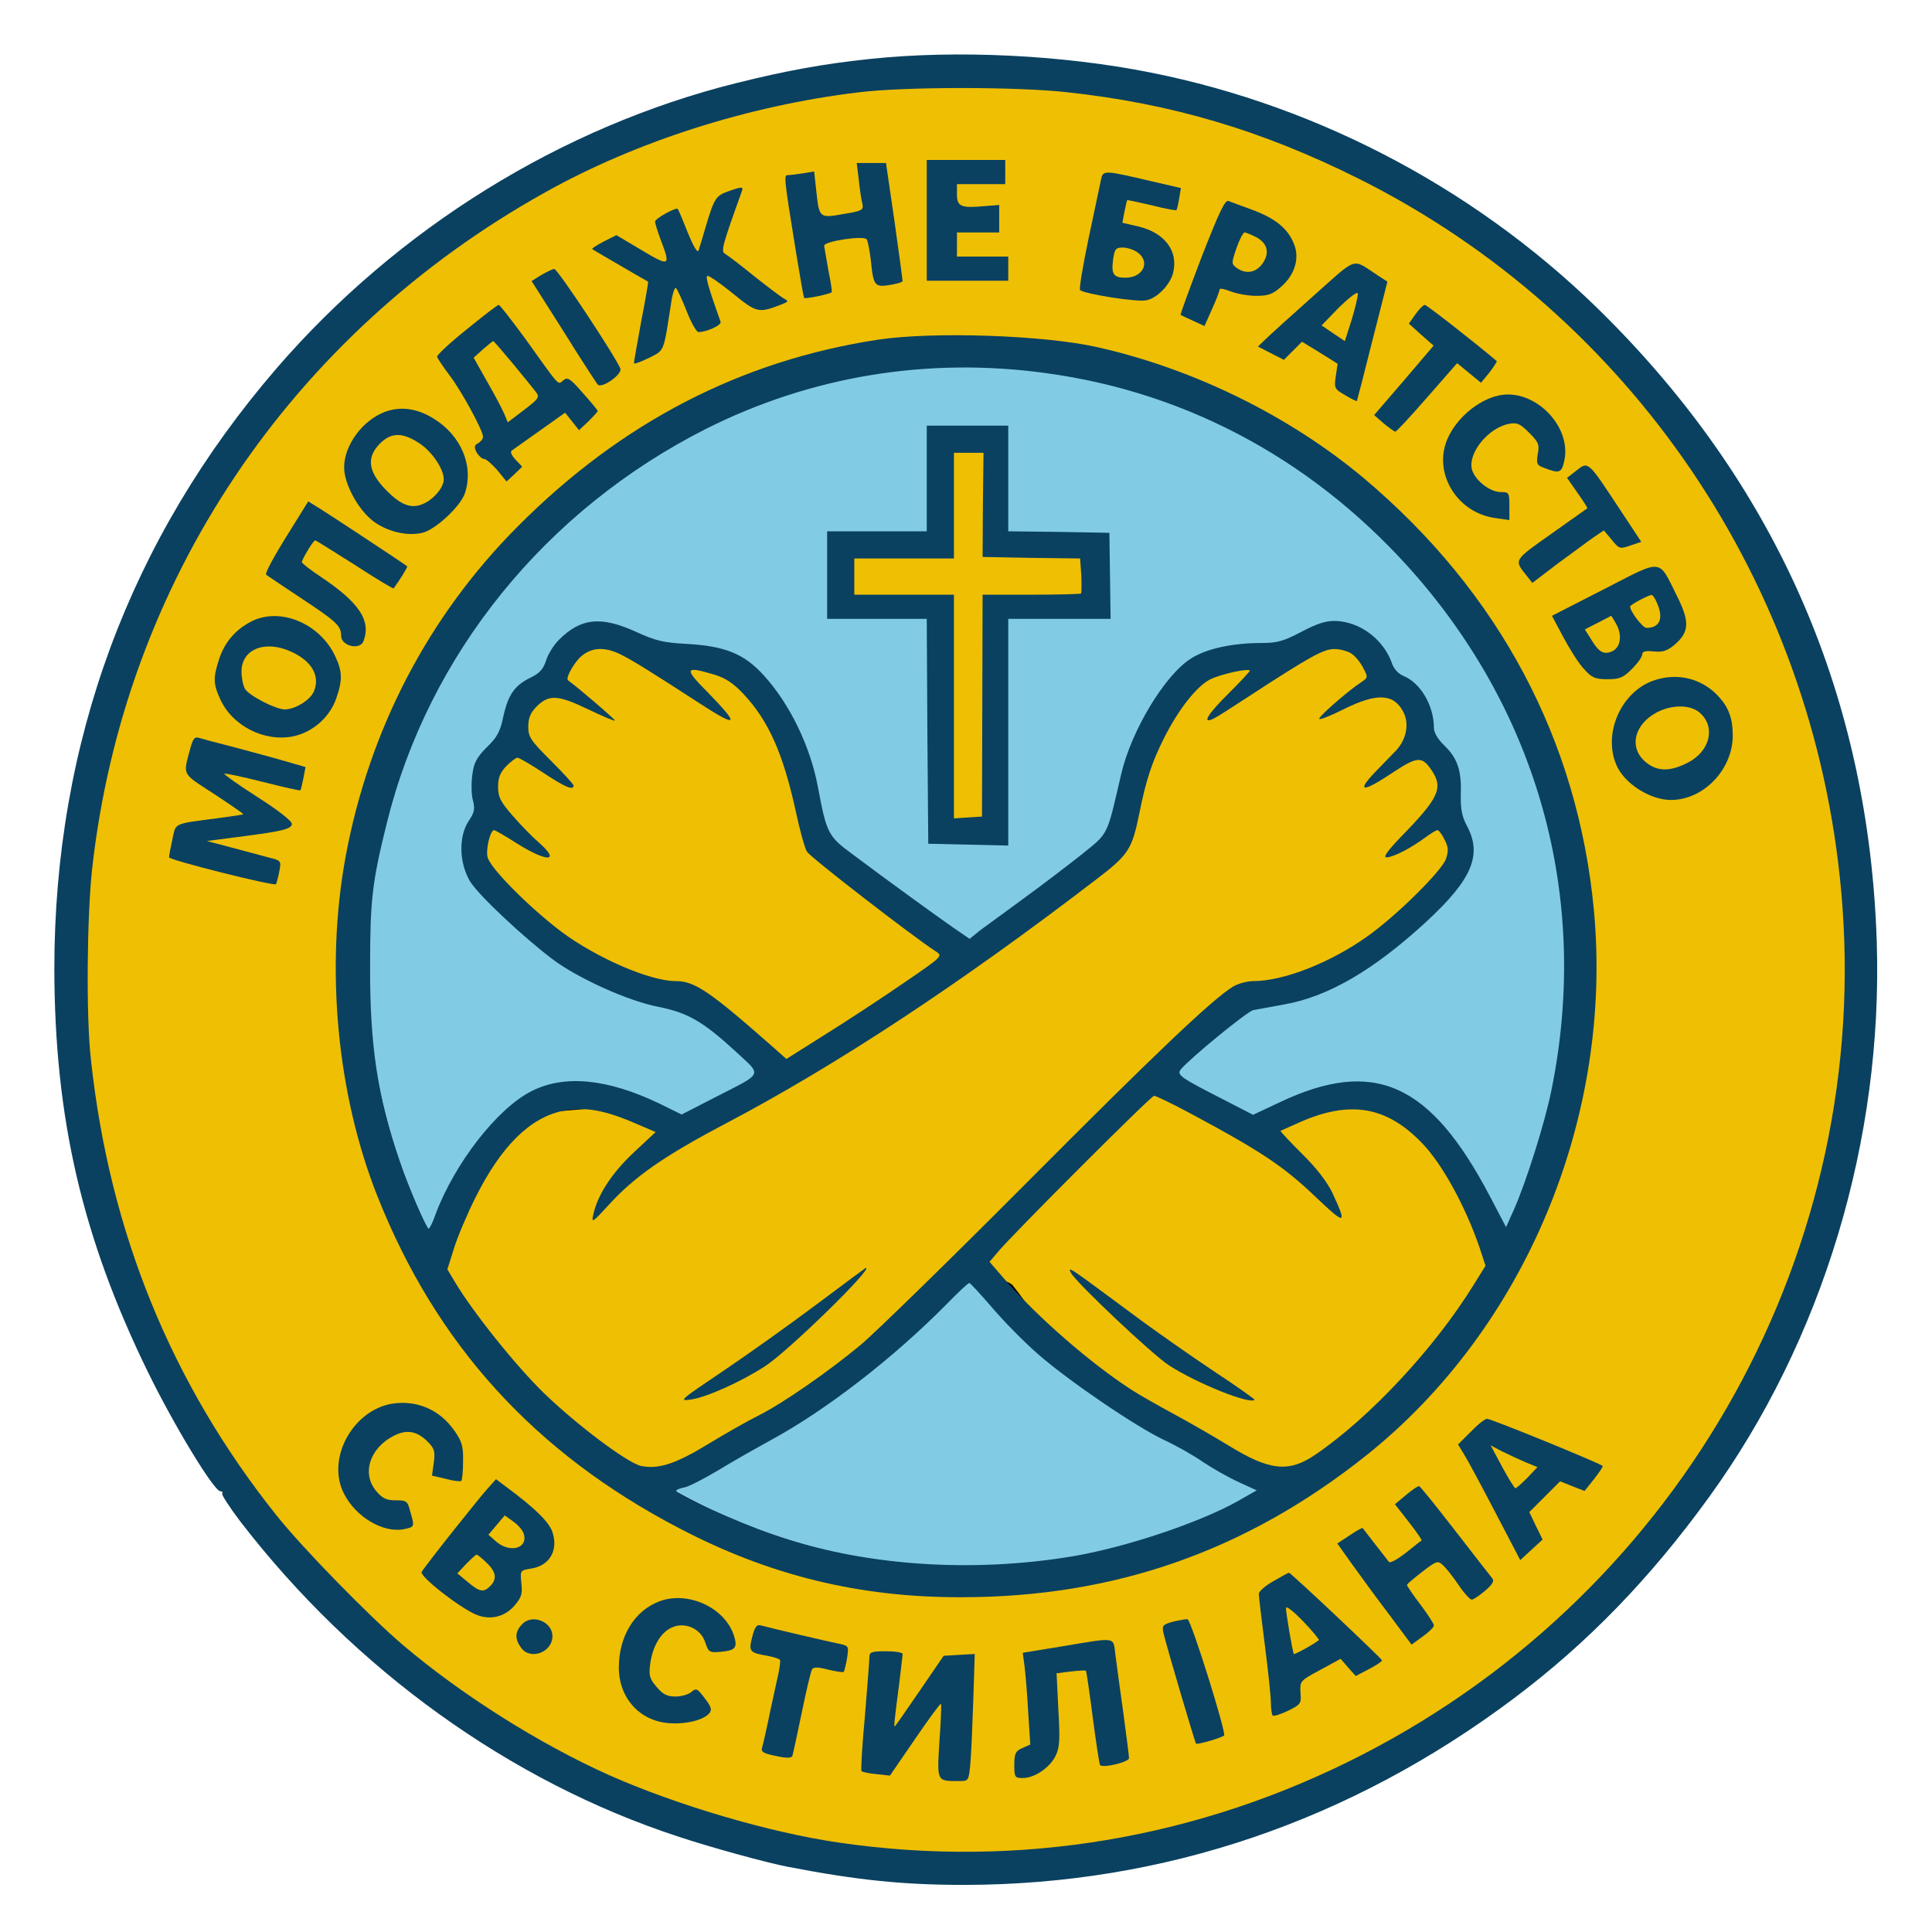 <?xml version="1.0" encoding="utf-8"?>
<svg version="1.0" xmlns="http://www.w3.org/2000/svg" width="640pt" height="640pt" viewBox="0 0 640 640" preserveAspectRatio="xMidYMid meet">
  <ellipse style="stroke: rgb(0, 0, 0); fill: rgb(239, 191, 4);" cx="319.849" cy="321.417" rx="296.688" ry="296.688"/>
  <ellipse style="stroke: rgb(0, 0, 0); fill: rgb(130, 203, 229);" cx="320.683" cy="320" rx="199.658" ry="199.658"/>
  <path d="M 288.5 19.5 C 273.1 21.1 260.9 23.3 244 27.5 C 185.9 42 131.8 75.6 91.8 121.8 C 43 178.3 18 245.9 18 321 C 18.1 370.4 27.2 409.9 49 454.5 C 57.7 472.3 70.9 494 73 494 C 73.6 494 73.9 494.4 73.6 494.8 C 73.4 495.2 76.1 499.4 79.6 504 C 117.4 553.1 169 590.2 224.7 608.4 C 235.5 612 254.5 617.2 261 618.4 C 284.2 622.9 299.5 624.4 319.5 624.4 C 385.5 624.3 447.3 603.3 501.5 562.6 C 525.9 544.3 546.7 522.8 566.1 496 C 603.8 444 623.8 377.6 621.7 312 C 619.1 231.8 589.4 162.8 533 105.9 C 491.8 64.2 438.1 35.3 381 24 C 351.9 18.2 317 16.5 288.5 19.5 Z M 353 30.5 C 387.7 34.2 417.9 43.1 450.1 59.2 C 540.2 104.2 600.7 193.4 609.9 295 C 620.7 412.9 557.8 526.4 451.6 581.1 C 397.5 609 337.7 619.1 278 610.4 C 255.1 607.1 224.2 598 201.7 588 C 178.5 577.6 152.7 561.3 133.2 544.7 C 122 535.1 100.3 512.9 91.6 502 C 56.8 458.4 36.2 408 30.1 350.8 C 28.5 336.8 28.8 303.7 30.5 288 C 41 193.1 96 110.8 180.8 63.6 C 210.9 46.8 247.9 35 284.3 30.6 C 299.5 28.7 336.2 28.7 353 30.5 Z" stroke="none" style="fill: rgb(10, 65, 96);"/>
  <path d="M 307 73 L 307 93 L 320.5 93 L 334 93 L 334 89 L 334 85 L 325.5 85 L 317 85 L 317 81 L 317 77 L 324 77 L 331 77 L 331 72.4 L 331 67.9 L 325.9 68.3 C 318.4 69 317 68.4 317 64.4 L 317 61 L 325 61 L 333 61 L 333 57 L 333 53 L 320 53 L 307 53 L 307 73 Z" stroke="none" style="fill: rgb(10, 65, 96);"/>
  <path d="M 284.5 59.7 C 284.8 62.9 285.4 66.5 285.7 67.6 C 286.1 69.6 285.5 69.9 279.4 70.9 C 271.4 72.3 271.4 72.3 270.4 63.2 L 269.7 56.8 L 266.1 57.4 C 264.1 57.7 261.9 58 261.1 58 C 259.6 58 259.6 58.2 263.6 83 C 265 91.5 266.2 98.6 266.4 98.7 C 266.8 99.1 275 97.4 275.5 96.8 C 275.7 96.7 275.2 93.3 274.4 89.5 C 273.7 85.6 273.1 82 273 81.4 C 273 79.9 286.3 77.9 287.1 79.3 C 287.5 79.8 288.1 83.1 288.5 86.4 C 289.3 94.7 289.8 95.2 294.8 94.4 C 297.1 94 299 93.5 299 93.1 C 299 92.8 297.8 83.8 296.3 73.2 L 293.5 54 L 288.6 54 L 283.8 54 L 284.5 59.7 Z" stroke="none" style="fill: rgb(10, 65, 96);"/>
  <path d="M 364.7 59.6 C 364.4 61.2 362.5 69.9 360.6 79 C 358.7 88.1 357.4 95.8 357.8 96.1 C 359.3 97.4 376.5 100.1 379.6 99.5 C 383.2 98.9 387.6 94.4 388.6 90.4 C 390.4 83.2 385.9 77.1 377 75 L 371.8 73.8 L 372.5 70.1 C 372.9 68.1 373.3 66.4 373.4 66.3 C 373.5 66.2 377.1 67 381.5 68 C 385.8 69.1 389.5 69.8 389.7 69.6 C 389.9 69.4 390.3 67.7 390.6 65.8 L 391.2 62.3 L 381.7 60.1 C 365.5 56.3 365.4 56.3 364.7 59.6 Z M 376.8 83.6 C 381.2 86.7 378.7 92 372.8 92 C 368.9 92 368.1 90.8 368.7 86.2 C 369.2 82.5 369.6 82 371.9 82 C 373.4 82 375.6 82.7 376.8 83.6 Z" stroke="none" style="fill: rgb(10, 65, 96);"/>
  <path d="M 241.2 63.4 C 237.2 64.8 236.6 65.7 233.9 74.7 C 232.8 78.4 231.7 82.2 231.4 83 C 231 83.9 229.6 81.4 227.8 77 C 226.2 72.9 224.7 69.4 224.5 69.2 C 223.9 68.6 217 72.4 217 73.4 C 217 74 217.9 76.9 219 79.8 C 222.2 88.2 221.8 88.4 212.6 82.9 L 204.2 77.9 L 200 80 C 197.7 81.2 196 82.3 196.2 82.5 C 196.3 82.7 200.6 85.1 205.5 88 C 210.5 90.9 214.6 93.3 214.7 93.3 C 214.8 93.4 213.8 99.4 212.4 106.5 C 211.1 113.7 210 119.8 210 120.3 C 210 120.7 212.2 119.9 214.9 118.6 C 220.3 115.8 219.7 117.2 222.5 99.2 C 222.9 96.9 223.5 95.2 223.9 95.4 C 224.3 95.7 225.9 99.1 227.4 102.9 C 228.9 106.8 230.7 110 231.4 110 C 234.1 110 239.1 107.7 238.7 106.6 C 234.7 95.3 233.7 91.9 234.3 91.4 C 234.6 91.1 238.3 93.6 242.5 97 C 250.6 103.6 251.2 103.8 258.5 101 C 261.3 99.9 261.4 99.8 259.5 98.8 C 258.4 98.1 254 94.8 249.6 91.3 C 245.3 87.8 241.1 84.6 240.2 84.1 C 238.7 83.3 239.3 81.3 245.8 63.2 C 246.3 61.8 245.6 61.8 241.2 63.4 Z" stroke="none" style="fill: rgb(10, 65, 96);"/>
  <path d="M 398.1 85 C 394.1 95.5 390.9 104.2 391.1 104.3 C 391.3 104.5 393.2 105.3 395.3 106.3 L 399 108 L 401.5 102.4 C 402.9 99.3 404 96.4 404 95.9 C 404 95.4 405.6 95.7 407.6 96.5 C 409.6 97.3 413.4 98 416.1 98 C 420.1 98 421.6 97.5 424.5 94.9 C 429 90.9 430.6 85.4 428.6 80.7 C 426.6 75.7 422.5 72.4 415.1 69.6 C 411.5 68.3 407.8 66.9 407 66.6 C 405.8 66.1 403.9 70.2 398.1 85 Z M 416 78.5 C 419.5 80.3 420.5 83.1 418.9 86.2 C 416.8 90.2 413 91.2 409.6 88.7 C 407.9 87.4 407.9 87.2 409.6 82.2 C 410.6 79.3 411.8 77 412.3 77 C 412.7 77 414.4 77.7 416 78.5 Z" stroke="none" style="fill: rgb(10, 65, 96);"/>
  <path d="M 435 98.1 C 427.6 104.7 420.4 111.2 419.1 112.5 L 416.7 114.8 L 421 117 L 425.3 119.2 L 428.3 116.2 L 431.3 113.2 L 437.2 116.8 L 443.1 120.5 L 442.5 124.6 C 441.9 128.6 442.1 128.9 445.6 130.9 C 447.6 132.1 449.3 133 449.5 132.8 C 449.6 132.6 451.9 123.7 454.6 112.9 L 459.6 93.3 L 456.5 91.3 C 447.6 85.5 450.1 84.7 435 98.1 Z M 447.8 105.8 L 445.5 113 L 441.6 110.4 L 437.8 107.8 L 443.6 101.8 C 446.9 98.6 449.6 96.5 449.8 97.2 C 449.9 97.9 449 101.8 447.8 105.8 Z" stroke="none" style="fill: rgb(10, 65, 96);"/>
  <path d="M 179.3 91.1 L 176.1 93.1 L 186.7 109.8 C 192.4 119 197.6 126.9 198 127.4 C 199.4 128.8 206.2 124 205.5 122.1 C 204 118.3 184.7 89 183.6 89.1 C 183 89.1 181.1 90.1 179.3 91.1 Z" stroke="none" style="fill: rgb(10, 65, 96);"/>
  <path d="M 154.5 109.2 C 149 113.6 144.6 117.7 144.8 118.2 C 144.9 118.7 146.8 121.5 148.9 124.3 C 153 129.7 160 142.6 160 144.7 C 160 145.4 159.3 146.3 158.4 146.8 C 157.1 147.5 157 148.1 157.9 149.9 C 158.6 151 159.6 152 160.3 152 C 161 152 162.9 153.7 164.7 155.7 L 167.8 159.5 L 170.4 157.1 L 173 154.6 L 170.8 152.3 C 169.4 150.8 168.9 149.6 169.6 149.2 C 170.2 148.8 174.4 145.8 178.9 142.6 L 187.2 136.7 L 189.5 139.6 L 191.8 142.5 L 194.9 139.6 C 196.6 137.9 198 136.4 198 136.1 C 197.9 135.8 195.7 133.1 193 130.1 C 188.8 125.3 188 124.8 186.6 126 C 184.7 127.5 185.8 128.7 174 112.2 C 169.5 106.1 165.6 101 165.2 101 C 164.8 101 160 104.7 154.5 109.2 Z M 170.1 120.7 C 173.6 125 177.1 129.2 177.7 130.1 C 178.8 131.6 178.2 132.3 173.6 135.8 L 168.2 139.9 L 167 137 C 166.3 135.4 163.8 130.6 161.3 126.3 L 156.9 118.5 L 160 115.7 C 161.7 114.2 163.2 113 163.4 113 C 163.6 113 166.6 116.5 170.1 120.7 Z" stroke="none" style="fill: rgb(10, 65, 96);"/>
  <path d="M 468.9 104.1 L 466.7 107.2 L 470.8 110.9 L 474.9 114.5 L 465.1 126 L 455.2 137.5 L 458.3 140.2 C 460.1 141.7 461.8 142.9 462.2 143 C 462.6 143 467.3 137.9 472.8 131.6 L 482.7 120.3 L 486.7 123.6 L 490.6 126.8 L 493.4 123.4 C 494.9 121.4 496 119.7 495.8 119.6 C 488 113 472.6 101 472 101 C 471.5 101 470.1 102.4 468.9 104.1 Z" stroke="none" style="fill: rgb(10, 65, 96);"/>
  <path style="stroke: rgb(0, 0, 0); fill: rgb(239, 191, 4);" d="M 143.925 413.88 L 173.257 368.639 L 207.56 365.656 L 224.96 375.102 L 260.258 355.216 L 218 326.381 L 178.725 310.473 L 154.862 283.074 L 173.257 228.388 L 200.6 209.496 L 254.292 227.393 L 276.167 285.56 L 322.899 315.886 L 375.894 270.014 L 389.281 224.735 L 449.521 210.955 L 480.255 255.208 L 481.808 292.875 L 430.549 328.213 L 402.978 335.203 L 384.727 356.949 L 417.346 374.812 L 453.072 361.609 L 485.691 384.908 L 495.562 418.951 L 457.969 472.887 L 422.206 493.924 L 380.832 469.38 L 350.95 447.52 C 350.95 447.52 335.012 425.606 334.614 425.606 C 334.216 425.606 319.075 418.036 319.075 418.036 L 304.332 435.567 L 237.939 482.671 L 209.556 490.99 L 164.269 454.096 L 143.925 413.88 Z"/>
  <path d="M 291 112.5 C 245.5 119.4 205.8 139.9 171.5 174.4 C 141.8 204.2 122.3 241.8 114.5 283.7 C 107.7 320.7 111.6 362.4 125 396.2 C 144.5 445.4 177.1 481.3 225.1 506.3 C 254.9 521.9 284.7 529.2 318.5 529.1 C 369.2 529.1 412.8 513.8 452.5 482.2 C 505.2 440.2 534.4 370.2 528 301.5 C 522.7 245.2 496.6 196.2 451.9 158.5 C 427.2 137.8 395.5 122.2 363.5 115 C 345.8 111 309.1 109.8 291 112.5 Z M 346.5 123.6 C 394.4 130.1 437 153.6 469.6 191.3 C 510.7 239 526.5 299.6 513.9 361.3 C 511.7 372.1 505.7 391.1 501.6 400.5 L 498.9 406.5 L 493.5 396.2 C 473.8 358.7 455.2 350.3 423.8 365.2 L 415.1 369.3 L 405.8 364.5 C 390.9 356.9 389.7 356.1 391.2 354.2 C 394.4 350.4 413.2 335 415.2 334.6 C 416.5 334.4 421.2 333.5 425.6 332.7 C 440.1 330.1 455.1 321.3 472.3 305.5 C 487.7 291.3 491.1 283.2 485.9 273.5 C 484.3 270.5 483.8 268 483.9 263.2 C 484.2 255.2 482.8 251.2 478.5 247 C 476.3 244.9 475 242.7 475 241.1 C 475 233.8 470.6 226.3 465.1 224 C 463.3 223.3 461.7 221.6 461.1 219.7 C 458.3 211.8 450.6 206 442.5 205.7 C 439.3 205.6 436.4 206.5 431.1 209.3 C 425.2 212.4 423.1 213 417.9 213 C 408.2 213 399.6 214.9 394.6 218.1 C 385.9 223.5 374.7 242.1 371.4 256.5 C 366.5 277.5 367.4 275.7 358 283.3 C 353.3 287 344.8 293.5 339 297.7 C 333.2 301.9 326.9 306.6 324.8 308.1 L 321.2 311 L 315.8 307.3 C 310.2 303.4 294.3 291.9 282.3 282.9 C 274.4 277.1 273.8 276 271 261 C 268.5 247.3 261.6 233.1 252.9 223.6 C 246.5 216.6 240.2 214 227.5 213.3 C 219.9 212.9 217.2 212.3 210.7 209.3 C 199 204 192.4 204.7 185.1 212 C 183.4 213.7 181.5 216.8 180.9 218.8 C 180 221.6 178.8 223 175.7 224.5 C 170.4 227.1 168.3 230.2 166.7 237.5 C 165.7 242.4 164.6 244.3 161.3 247.5 C 158 250.8 157 252.6 156.5 256.4 C 156.1 259.1 156.1 262.9 156.6 264.9 C 157.4 267.9 157.2 269.1 155.3 271.9 C 151.8 277.1 152.1 286.1 155.8 292.1 C 158.7 296.7 173.3 310.4 183.1 317.8 C 191.5 324.1 208.1 331.6 218 333.5 C 227.9 335.5 232.8 338.3 243.9 348.5 C 252.5 356.5 253.1 355.2 236.7 363.6 L 225.8 369.2 L 218.3 365.5 C 201.1 357.3 186.9 355.9 176 361.5 C 164.7 367.2 150.6 385.4 144.3 402.2 C 143.4 404.9 142.3 407 142 407 C 141.3 407 135.2 393 132.4 384.6 C 125.1 363.3 122.5 346.5 122.6 320 C 122.6 298.2 123.3 292.1 128.1 272.8 C 141.9 216.8 180.7 168.9 234 142 C 268.7 124.6 307.2 118.2 346.5 123.6 Z M 206 217 C 209.8 218.9 216.2 222.9 231 232.5 C 244.5 241.3 245.4 240.6 234.6 229.5 C 226.4 221.3 226.7 220.5 236.7 223.5 C 240.3 224.6 242.9 226.3 246.2 229.8 C 254.6 238.7 259.4 249.6 263.6 268.7 C 264.9 274.9 266.6 281 267.3 282.1 C 268.3 283.9 302.2 310.1 309.9 315.1 C 312.4 316.7 312.4 316.7 299.4 325.6 C 292.3 330.5 280.7 338.1 273.5 342.6 L 260.5 350.8 L 256 346.8 C 234.9 328.2 230.1 325 223.8 325 C 215.2 325 197.4 317.2 185.9 308.6 C 175.1 300.4 162.3 287.5 161.5 283.9 C 160.9 281.2 162.4 275 163.7 275 C 164 275 167.5 277 171.4 279.5 C 181.5 285.8 185.8 285.5 178.4 279 C 176.4 277.3 172.6 273.4 169.9 270.3 C 165.8 265.6 165 264.1 165 260.6 C 165 257.6 165.7 255.9 167.7 253.8 C 169.2 252.3 170.9 251 171.4 251 C 172 251 175.9 253.3 180 256 C 187.1 260.7 190 262 190 260.2 C 190 259.8 186.6 256.1 182.5 252 C 175.8 245.3 175 244.2 175 240.7 C 175 237.8 175.7 236.1 177.9 233.9 C 181.9 230 184.9 230.2 194.9 235 C 199.5 237.2 203.4 238.9 203.7 238.7 C 203.9 238.4 191.3 227.6 188.2 225.4 C 187.3 224.8 189.5 220.6 192 217.9 C 195.6 214.4 200.2 214 206 217 Z M 447.8 216.6 C 449 217.4 450.7 219.5 451.6 221.3 C 453.2 224.3 453.2 224.5 450.9 226 C 446.5 228.9 437 237.2 437 238.1 C 437 238.6 440.6 237.2 445 235 C 456 229.5 461.6 229.7 464.8 235.7 C 467.1 240 465.8 245.6 461.6 249.5 C 461 250.1 458.3 252.9 455.5 255.8 C 449.1 262.5 451.4 262.6 461.4 255.9 C 469.6 250.5 471.1 250.4 474.4 255.4 C 478.1 261.1 476.6 264.4 464.1 277.2 C 459.6 281.9 458.1 284 459.3 284 C 461.5 284 467.3 281 471.9 277.6 C 473.8 276.2 475.7 275 476.2 275 C 476.6 275 477.7 276.4 478.5 278.1 C 479.8 280.5 479.9 281.8 479 284.5 C 477.7 288.4 462.6 303.4 452.8 310.3 C 440.7 318.9 425.2 325 415.2 325 C 413.2 325 410.2 325.8 408.5 326.8 C 401.5 331.1 382.8 348.9 339.5 392.4 C 314.2 417.8 289.7 441.7 285 445.6 C 274.4 454.4 259.4 464.8 251.5 468.8 C 248.2 470.4 240.6 474.7 234.7 478.3 C 223.7 485 218.1 486.8 212.3 485.6 C 207.7 484.5 191.3 472.2 180.3 461.6 C 171 452.6 156.5 434.5 150.6 424.5 L 148.2 420.5 L 150.4 413.5 C 151.6 409.6 154.8 402.1 157.5 396.7 C 166 379.7 175.5 370.3 186.4 368 C 193.9 366.5 200.5 367.7 211.8 372.7 L 217.2 375 L 209.8 381.9 C 202.6 388.7 197.9 395.9 196.5 402.5 C 195.9 405.2 196.3 405 201.4 399.4 C 210.1 389.8 219.9 383 240 372.4 C 276.9 353 317.8 326.1 363.3 291.2 C 373.9 283.1 375 281.3 377.4 269.5 C 379.7 258.1 381.6 252.5 385.6 244.5 C 390.5 234.8 396.4 227.4 400.8 225.1 C 404.3 223.3 414 221.2 414 222.2 C 414 222.5 410.9 225.8 407 229.7 C 399.8 236.8 397.9 240.2 402.3 237.9 C 403.5 237.3 408.3 234.2 412.9 231.2 C 433.9 217.5 438.4 215 442 215 C 443.9 215 446.6 215.7 447.8 216.6 Z M 393.9 368.6 C 417.3 381.1 425.1 386.3 435.3 396 C 445.9 406.1 446.4 406 441.3 395 C 439.6 391.5 436 386.8 431.3 382.2 C 427.2 378.1 424 374.7 424.2 374.6 C 424.4 374.5 427.3 373.2 430.7 371.7 C 447.3 364.4 459.4 366.5 471.1 378.7 C 477.8 385.6 485.5 399.8 490.1 413.2 L 492.1 419.3 L 488.3 425.4 C 475.4 446.4 453.8 469.6 435.7 481.9 C 426.9 487.9 420.5 487.2 406.9 478.8 C 402.3 476 394.2 471.3 389 468.5 C 383.8 465.7 377.5 462.1 375 460.5 C 361.2 451.6 343.7 436.3 332.9 423.9 L 327.8 418 L 330.5 414.8 C 335.1 409.2 381.3 363 382.3 363 C 382.9 363 388.1 365.5 393.9 368.6 Z M 328.6 433.1 C 332.4 437.6 339.3 444.6 344 448.7 C 354 457.4 376.2 472.6 385.8 477.1 C 389.5 478.8 395.2 482 398.5 484.3 C 401.8 486.5 407.1 489.5 410.4 491 L 416.3 493.7 L 409.8 497.4 C 397 504.5 373.1 512.5 355.6 515.5 C 321.7 521.2 285.6 518.7 256 508.3 C 244.3 504.3 224.1 495.1 224 493.9 C 224 493.5 225.2 493 226.8 492.7 C 228.3 492.4 233.1 489.9 237.5 487.3 C 241.9 484.6 249.8 480.1 255.1 477.2 C 273.4 467.3 295.7 450.1 313.5 432.1 C 317.3 428.2 320.7 425 321.1 425 C 321.4 425 324.8 428.7 328.6 433.1 Z" stroke="none" style="fill: rgb(10, 65, 96);"/>
  <g>
    <rect x="312.214" y="145.541" width="17.146" height="129.98" style="stroke: rgb(0, 0, 0); fill-rule: nonzero; paint-order: fill; stroke-width: 0px; fill: rgb(239, 191, 4);"/>
    <rect x="277.921" y="179.28" width="85.178" height="21.018" style="stroke: rgb(0, 0, 0); fill-rule: nonzero; paint-order: fill; stroke-width: 0px; fill: rgb(239, 191, 4);"/>
  </g>
  <path d="M 307 158.5 L 307 176 L 290.5 176 L 274 176 L 274 190.5 L 274 205 L 290.5 205 L 307 205 L 307.2 242.2 L 307.5 279.5 L 320.8 279.8 L 334 280.1 L 334 242.5 L 334 205 L 350.9 205 L 367.9 205 L 367.7 190.7 L 367.5 176.5 L 350.8 176.2 L 334 176 L 334 158.5 L 334 141 L 320.5 141 L 307 141 L 307 158.5 Z M 325.6 167.2 L 325.5 184.5 L 341.7 184.8 L 357.8 185 L 358.2 190.6 C 358.3 193.7 358.3 196.4 358.1 196.6 C 357.9 196.8 350.4 197 341.6 197 L 325.5 197 L 325.4 233.8 L 325.3 270.5 L 320.6 270.8 L 316 271.1 L 316 234.1 L 316 197 L 299.5 197 L 283 197 L 283 191 L 283 185 L 299.5 185 L 316 185 L 316 167.5 L 316 150 L 320.9 150 L 325.8 150 L 325.6 167.2 Z" stroke="none" style="fill: rgb(10, 65, 96);"/>
  <path d="M 270.5 432.1 C 261.7 438.7 247.8 448.6 239.5 454.2 C 225.1 463.9 224.7 464.2 229 463.6 C 234.1 462.8 245.2 457.9 253.4 452.6 C 260.9 447.8 289.7 419.7 286.8 420 C 286.6 420.1 279.3 425.5 270.5 432.1 Z" stroke="none" style="fill: rgb(10, 65, 96);"/>
  <path d="M 354.8 421.7 C 356.6 425 382 449 387.4 452.4 C 396.6 458.3 414 465.3 415.6 463.7 C 415.8 463.6 409.8 459.3 402.2 454.3 C 394.7 449.3 382.2 440.6 374.5 434.8 C 353.7 419.4 353.6 419.3 354.8 421.7 Z" stroke="none" style="fill: rgb(10, 65, 96);"/>
  <path d="M 496.5 131 C 489.5 132.5 482.3 138.7 479.4 145.6 C 474.7 156.8 482.7 169.9 495.3 171.6 L 500 172.3 L 500 167.6 C 500 163.2 499.9 163 497.1 163 C 493.5 163 488.5 159 487.6 155.5 C 486.2 150.1 493 141.7 499.9 140.4 C 502.5 139.9 503.5 140.3 506.5 143.3 C 509.7 146.5 510 147.3 509.4 150.4 C 508.9 153.6 509.1 154.1 511.3 154.9 C 516.6 157 517.3 156.7 518.2 152.6 C 520.7 141 508.1 128.5 496.5 131 Z" stroke="none" style="fill: rgb(10, 65, 96);"/>
  <path d="M 127.6 136.4 C 120.1 139.2 114 147.5 114 154.8 C 114 160.3 118.6 168.8 123.7 172.7 C 128.3 176.1 134.8 177.7 139.9 176.5 C 144.1 175.6 152.6 167.7 154 163.4 C 157 154.4 152.8 144.3 143.7 138.7 C 138.3 135.3 132.8 134.5 127.6 136.4 Z M 138.7 146.7 C 143 149.4 147 155.3 147 158.8 C 147 161.5 143.6 165.5 140 167 C 135.9 168.7 132.3 167.1 127 161.4 C 121.9 155.8 121.5 151.3 125.9 146.9 C 129.6 143.2 133.3 143.2 138.7 146.7 Z" stroke="none" style="fill: rgb(10, 65, 96);"/>
  <path d="M 521.8 156.2 L 519.1 158.3 L 522.6 163.3 C 524.5 166 526 168.3 525.8 168.4 C 525.6 168.5 520.2 172.4 513.8 176.9 C 501.2 185.8 501.5 185.4 505.8 190.8 L 507.6 193.1 L 516 186.7 C 520.7 183.3 526 179.3 527.9 178 L 531.3 175.7 L 533.9 178.8 C 536.4 181.9 536.6 181.9 540.1 180.7 L 543.7 179.5 L 537.1 169.5 C 525.6 152.1 526.3 152.7 521.8 156.2 Z" stroke="none" style="fill: rgb(10, 65, 96);"/>
  <path d="M 96.7 174.8 C 90.9 184 87.6 190 88.2 190.4 C 88.4 190.6 93.5 194 99.5 198 C 111.5 205.9 113 207.3 113 210.6 C 113 214 119.2 215.5 120.4 212.4 C 123 205.6 119 199.6 106.3 191.1 C 102.8 188.8 100 186.6 100 186.2 C 100 185.3 103.8 179 104.4 179 C 104.7 179 110.5 182.7 117.5 187.1 C 124.4 191.6 130.2 195.1 130.4 194.9 C 132.6 191.9 135.1 187.8 134.9 187.6 C 134.1 186.9 110.3 171.2 106.3 168.7 L 102.1 166.1 L 96.7 174.8 Z" stroke="none" style="fill: rgb(10, 65, 96);"/>
  <path d="M 531.3 195.2 L 514.1 204 L 518 211.3 C 520.1 215.2 523.1 220 524.8 221.7 C 527.3 224.5 528.4 225 532.5 225 C 536.5 225 537.7 224.5 540.6 221.6 C 542.5 219.7 544 217.6 544 216.8 C 544 215.8 545.1 215.5 547.8 215.8 C 550.8 216.1 552.3 215.6 554.7 213.6 C 559.6 209.4 559.8 206 555.6 197.6 C 549.2 184.8 551.2 185 531.3 195.2 Z M 548.8 199.5 C 551.2 204.8 549.9 208 545.4 208 C 544.2 208 540 202.6 540 200.9 C 540 200.4 545.8 197.2 547.1 197.1 C 547.4 197 548.2 198.1 548.8 199.5 Z M 535.6 207.1 C 537.5 210.9 536.7 214.8 533.7 215.9 C 531.1 216.9 529.5 215.9 526.9 211.5 L 525 208.5 L 529.3 206.3 C 531.6 205.1 533.6 204.1 533.7 204 C 533.8 204 534.7 205.4 535.6 207.1 Z" stroke="none" style="fill: rgb(10, 65, 96);"/>
  <path d="M 83 206 C 77.9 208.7 74.4 212.8 72.6 218.3 C 70.6 224.4 70.6 226.5 72.9 231.5 C 76.9 240.5 87.7 245.9 97.2 243.9 C 103.7 242.5 109.3 237.5 111.4 231.3 C 113.5 225.3 113.4 222.4 111.1 217.5 C 106 206.4 92.5 200.9 83 206 Z M 96.5 215.9 C 103.3 219 106.1 223.9 104 229 C 102.8 231.9 97.8 235 94.3 235 C 91.3 235 82.2 230.3 81.1 228.1 C 80.5 227 80 224.5 80 222.5 C 80 215 87.8 211.9 96.5 215.9 Z" stroke="none" style="fill: rgb(10, 65, 96);"/>
  <path d="M 547.6 225.5 C 537 229.3 531 242.9 535.4 253.3 C 537.9 259.4 546.5 265 553.5 265 C 564.3 265 573.9 255 574 243.8 C 574 238 572.7 234.4 569.2 230.6 C 563.6 224.6 555.4 222.7 547.6 225.5 Z M 563.5 236.5 C 568.4 241.3 566.2 249.1 559 252.7 C 553.1 255.7 548.9 255.6 545.1 252.4 C 539.5 247.7 541.3 240 548.8 236 C 554.2 233.2 560.5 233.4 563.5 236.5 Z" stroke="none" style="fill: rgb(10, 65, 96);"/>
  <path d="M 63.1 247.7 C 60.6 257.1 60 255.9 70.9 263 C 76.4 266.6 80.7 269.6 80.6 269.7 C 80.5 269.9 76.8 270.4 72.4 271 C 57.1 273 58.3 272.5 57.1 278.1 C 56.5 280.8 56 283.5 56 284 C 56 284.9 90.7 293.6 91.4 292.9 C 91.6 292.7 92.1 290.8 92.5 288.8 C 93.2 285.1 93.2 285.1 88.8 284 C 86.5 283.4 80.9 281.9 76.5 280.7 L 68.5 278.6 L 78.5 277.3 C 93.4 275.4 96.4 274.7 96.7 273 C 96.8 272.1 92.6 268.7 85.4 264.1 C 79.1 260.1 74.1 256.5 74.3 256.3 C 74.6 256.1 80.3 257.3 87 259 C 93.7 260.7 99.4 262 99.5 261.8 C 99.7 261.6 100.1 259.8 100.5 257.8 L 101.2 254.1 L 94.3 252.1 C 90.6 251 83 249 77.5 247.5 C 72 246.1 66.7 244.7 65.8 244.4 C 64.5 244 63.9 244.8 63.1 247.7 Z" stroke="none" style="fill: rgb(10, 65, 96);"/>
  <path d="M 129.8 465 C 116.7 467.3 108.1 483.3 113.9 494.7 C 117.8 502.5 126.8 507.8 133.6 506.6 C 137.4 505.8 137.4 505.9 135.9 500.7 C 135 497.2 134.7 497 131 497 C 128 497 126.7 496.4 124.6 493.9 C 119.8 488.2 122.4 479.8 130.3 475.7 C 134.7 473.4 138.1 474 141.7 477.6 C 143.9 479.8 144.2 480.8 143.7 484.5 L 143.1 488.8 L 147.7 489.9 C 150.2 490.6 152.5 490.8 152.8 490.6 C 153.1 490.3 153.4 487.3 153.4 484.1 C 153.5 479 153 477.5 150.5 473.9 C 145.6 466.9 138 463.7 129.8 465 Z" stroke="none" style="fill: rgb(10, 65, 96);"/>
  <path d="M 487.2 474.3 L 483 478.5 L 485 481.8 C 486.1 483.5 490.7 492.1 495.3 500.9 L 503.6 516.8 L 507.3 513.4 L 511 510 L 508.8 505.5 L 506.6 500.9 L 511.7 495.8 L 516.8 490.7 L 520.8 492.3 L 524.9 493.9 L 528.1 489.9 C 529.8 487.7 531.1 485.8 530.9 485.6 C 529 484.3 494 470 492.6 470 C 491.9 470 489.5 471.9 487.2 474.3 Z M 505.4 484.4 L 509.3 486 L 506 489.5 C 504.1 491.4 502.3 493 502 493 C 501.7 493 499.7 489.8 497.6 485.9 L 493.8 478.8 L 497.6 480.8 C 499.8 481.9 503.3 483.5 505.4 484.4 Z" stroke="none" style="fill: rgb(10, 65, 96);"/>
  <path d="M 161.8 492.8 C 159.1 495.7 140.9 518.6 139.7 520.7 C 138.8 522.1 152.4 532.7 157.8 534.9 C 162.4 536.8 167.3 535.6 170.5 531.8 C 172.8 529.1 173.1 527.9 172.7 524.4 C 172.3 520.2 172.3 520.2 176 519.6 C 182.1 518.6 185 513.6 183 507.5 C 181.9 504.2 177.1 499.5 167.9 492.7 L 164.3 490 L 161.8 492.8 Z M 173.5 508.1 C 175 512.9 169 514.6 164.4 510.7 L 161.8 508.4 L 164.5 505.2 L 167.2 502 L 170 504 C 171.6 505.1 173.2 507 173.5 508.1 Z M 161.2 517.7 C 164.4 520.7 164.7 523.1 162.4 525.4 C 160.2 527.6 158.9 527.4 155 524.1 L 151.5 521.2 L 154.4 518.1 C 156.1 516.4 157.6 515 157.9 515 C 158.2 515 159.7 516.2 161.2 517.7 Z" stroke="none" style="fill: rgb(10, 65, 96);"/>
  <path d="M 465.8 495.2 L 462.1 498.3 L 466.7 504.2 C 469.2 507.4 471.1 510.1 470.9 510.3 C 470.7 510.4 468.3 512.3 465.7 514.4 C 463 516.5 460.5 517.9 460.1 517.4 C 459.2 516.3 451.7 506.6 451.4 506.2 C 451.3 506 449.3 507.1 447.1 508.6 L 443 511.3 L 447.7 517.9 C 450.3 521.5 455.8 529.1 460 534.6 L 467.6 544.8 L 471.3 542.1 C 473.3 540.7 475 539 475 538.5 C 475 537.9 473 534.8 470.5 531.5 C 468 528.2 466 525.3 466.1 525 C 466.1 524.7 468.4 522.8 471.1 520.7 C 475.9 517 476.3 516.9 478 518.5 C 479.1 519.5 481.4 522.4 483.2 525.1 C 485 527.8 487 529.9 487.5 529.9 C 488.1 529.9 490 528.6 491.9 527 C 494.4 524.9 495.1 523.7 494.3 522.8 C 493.7 522.1 488.2 515 482 507 C 475.8 499 470.5 492.4 470.1 492.3 C 469.8 492.2 467.8 493.5 465.8 495.2 Z" stroke="none" style="fill: rgb(10, 65, 96);"/>
  <path d="M 421.8 523.8 C 419.1 525.3 417 527.2 417 528 C 417 528.8 417.9 536.5 419 545 C 420.1 553.5 421 562.1 421 564.1 C 421 566.1 421.3 567.9 421.6 568.3 C 421.9 568.6 424.2 567.9 426.7 566.7 C 430.9 564.6 431.1 564.4 430.8 560.7 C 430.6 556.9 430.6 556.8 437.3 553.2 L 444.1 549.5 L 446.6 552.4 L 449.1 555.2 L 453.5 552.9 C 456 551.6 457.9 550.3 457.8 550 C 457.3 549 427.6 521 427 521 C 426.7 521 424.4 522.3 421.8 523.8 Z M 436.9 543.3 C 435.2 544.7 428.8 548.2 428.6 547.9 C 428.2 547.3 426 534.5 426 532.7 C 426 531.8 428.4 533.7 431.7 537.1 C 434.8 540.3 437.1 543.2 436.9 543.3 Z" stroke="none" style="fill: rgb(10, 65, 96);"/>
  <path d="M 218.6 530.4 C 210.2 533.5 205 542 205 552.4 C 205 562.4 211.8 570 221.4 570.8 C 227.1 571.3 233.1 569.8 235 567.5 C 235.9 566.4 235.6 565.3 233.4 562.5 C 231 559.3 230.6 559.1 229 560.5 C 228.1 561.3 225.7 562 223.8 562 C 221 562 219.6 561.3 217.5 558.8 C 215.1 556 214.9 555 215.4 551.1 C 216.2 545.4 218.8 540.9 222.4 539.2 C 226.7 537.1 232.1 539.4 233.6 544 C 234.7 547.3 235 547.5 238.6 547.2 C 243.7 546.7 244.4 545.9 243.1 541.7 C 240 532.5 228 527 218.6 530.4 Z" stroke="none" style="fill: rgb(10, 65, 96);"/>
  <path d="M 173.1 537.9 C 170.6 540.4 170.4 542.8 172.6 545.8 C 175.6 550.1 183 547.4 183 542 C 183 537.2 176.4 534.6 173.1 537.9 Z" stroke="none" style="fill: rgb(10, 65, 96);"/>
  <path d="M 388.6 537.2 C 385.2 538.1 384.9 538.5 385.4 540.9 C 386.3 544.9 395.8 577.1 396.2 577.6 C 396.7 578 404.6 575.7 405.5 574.9 C 406.3 574.1 394.6 536.7 393.4 536.4 C 392.9 536.3 390.8 536.7 388.6 537.2 Z" stroke="none" style="fill: rgb(10, 65, 96);"/>
  <path d="M 249.2 542.2 C 247.9 547.1 248.3 547.5 254.2 548.5 C 256.3 548.9 258.2 549.5 258.4 549.9 C 258.6 550.2 258.2 553.2 257.4 556.5 C 256.7 559.8 255.3 565.9 254.5 570 C 253.6 574.1 252.7 578.2 252.4 579.1 C 252.1 580.4 253.1 580.9 257.1 581.7 C 260.7 582.5 262.3 582.4 262.5 581.6 C 262.7 581 264.1 574.6 265.6 567.3 C 267.1 560 268.6 553.6 269 553 C 269.5 552.2 271 552.2 274.4 553.1 C 277 553.7 279.3 554.1 279.5 553.8 C 279.7 553.6 280.2 551.6 280.6 549.3 C 281.2 545.3 281.2 545.2 277.9 544.5 C 274.3 543.8 254.7 539.2 251.9 538.4 C 250.7 538.1 250 539 249.2 542.2 Z" stroke="none" style="fill: rgb(10, 65, 96);"/>
  <path d="M 351.7 545.4 L 338.8 547.5 L 339.4 552 C 339.7 554.5 340.3 561.3 340.6 567.2 L 341.3 577.9 L 338.6 579.1 C 336.4 580.1 336 580.9 336 584.7 C 336 588.7 336.2 589 338.8 589 C 342.6 589 347.6 585.7 349.6 581.8 C 351 579 351.2 576.7 350.6 566.4 L 350 554.3 L 354.7 553.7 C 357.4 553.4 359.6 553.3 359.7 553.4 C 359.9 553.5 360.9 560.5 362 569 C 363.1 577.4 364.2 584.5 364.4 584.7 C 365.4 585.8 374 583.7 374 582.4 C 374 581.6 373.1 574.8 372.1 567.3 C 371 559.7 369.9 551.1 369.5 548.2 C 368.7 542.1 370.2 542.3 351.7 545.4 Z" stroke="none" style="fill: rgb(10, 65, 96);"/>
  <path d="M 288 548.9 C 288 550 287.3 558.9 286.5 568.6 C 285.6 578.3 285.1 586.5 285.4 586.7 C 285.7 587 287.9 587.5 290.3 587.7 L 294.8 588.2 L 303.1 576.1 C 307.6 569.5 311.5 564.2 311.7 564.4 C 311.9 564.5 311.7 570.1 311.2 576.8 C 310.4 590.3 310.2 590 317.7 590 C 320.8 590 320.9 589.9 321.4 584.7 C 321.7 581.9 322.1 572.4 322.4 563.7 L 322.9 547.9 L 317.7 548.2 L 312.6 548.5 L 304.8 559.9 C 300.5 566.2 296.8 571.5 296.5 571.8 C 296 572.3 296.2 570.6 298 556.7 C 298.5 552.4 299 548.4 299 547.9 C 299 547.4 296.5 547 293.5 547 C 288.7 547 288 547.3 288 548.9 Z" stroke="none" style="fill: rgb(10, 65, 96);"/>
</svg>